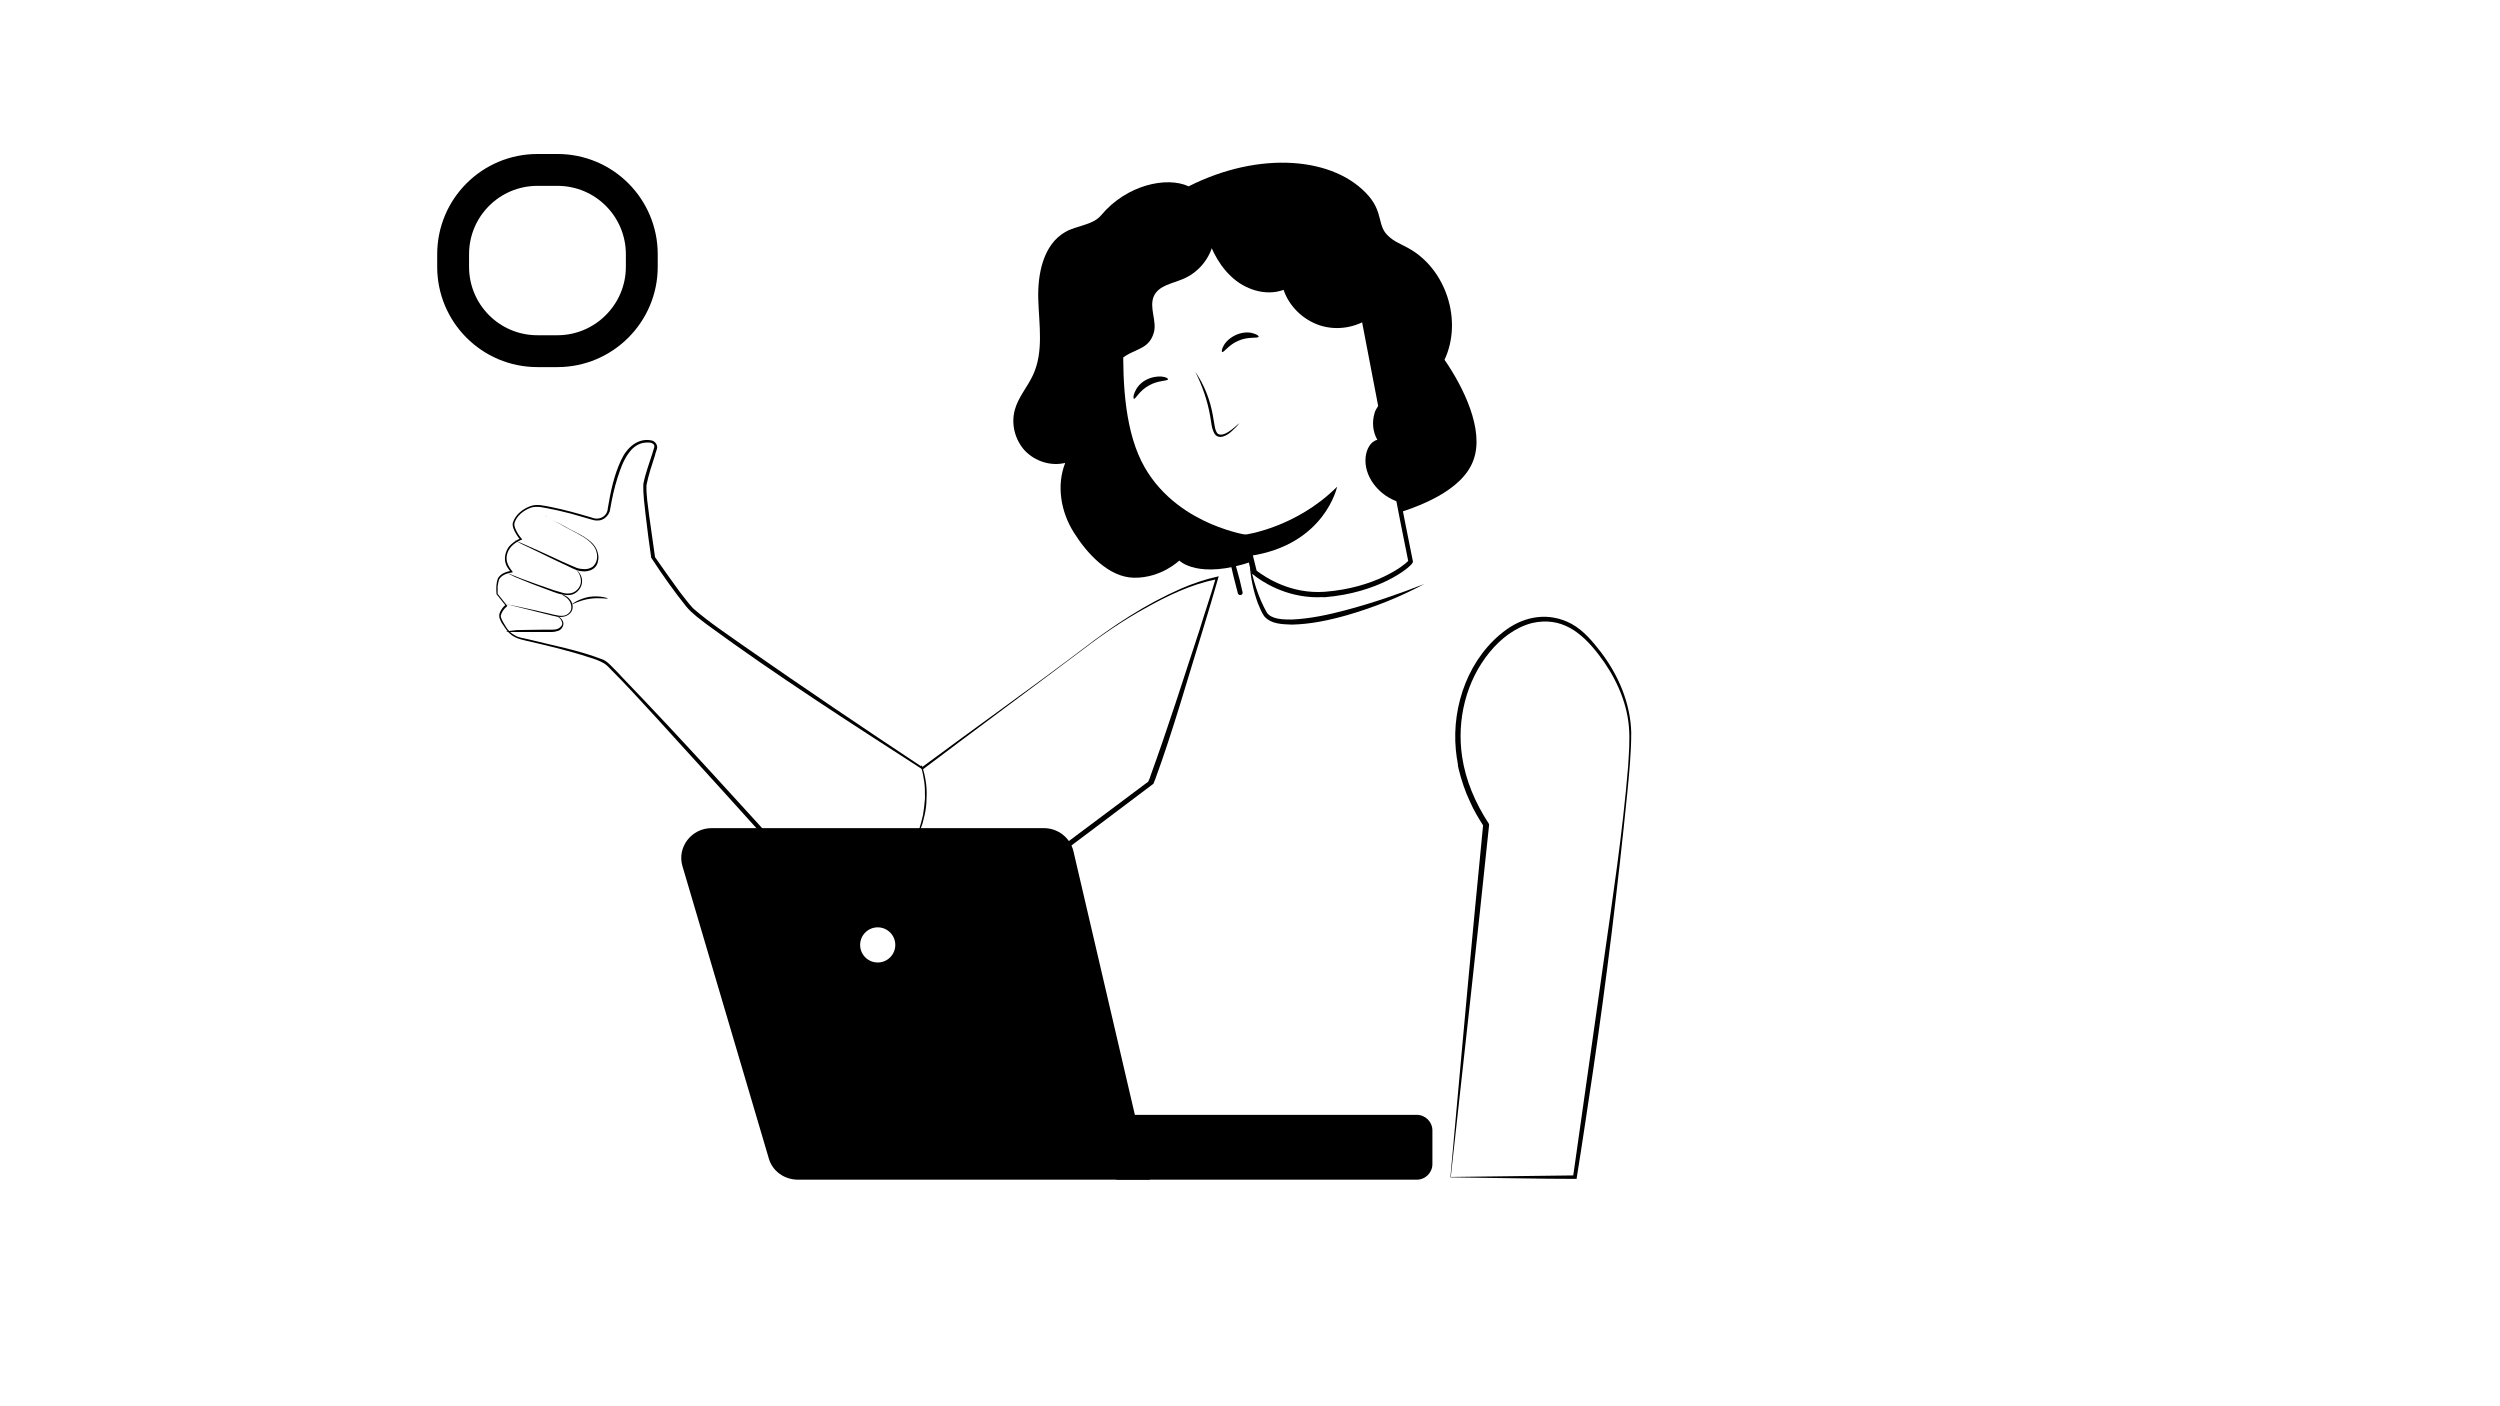 <svg width="640" height="360" viewBox="0 0 640 360" fill="none" 
xmlns="http://www.w3.org/2000/svg" 
xmlns:xlink="http://www.w3.org/1999/xlink">
<defs>
<ref id="colorOne" param="c1" default="#242C4F" />
<ref id="colorTwo" param="c2" default="#9296A7"/>
</defs>
<path d="M312.199 144.501L311.099 140.301C295.499 140.801 280.999 131.801 275.799 117.001C269.299 98.501 279.799 77.901 299.299 71.001C313.599 66.001 328.699 69.601 338.299 79.201L339.399 76.901L340.099 81.101C342.799 84.201 344.999 87.901 346.499 92.101C349.399 100.401 348.899 109.101 345.699 116.801L347.699 129.701" fill="white"/>
<path d="M312.797 134.7C312.797 134.7 324.897 133.1 333.797 123.9C333.797 123.9 331.697 136.1 314.997 139.8L312.797 134.7Z" fill="black"/>
<path d="M336.894 109.5C336.894 109.5 337.094 109.6 337.494 109.7C337.794 109.8 338.394 109.8 338.894 109.4C339.994 108.7 340.594 106.7 340.194 104.7C339.994 103.7 339.594 102.8 339.094 102.1C338.594 101.4 337.994 100.9 337.394 100.9C336.794 100.9 336.494 101.3 336.394 101.7C336.294 102 336.394 102.2 336.394 102.3C336.394 102.3 336.094 102.2 336.094 101.7C336.094 101.5 336.194 101.2 336.394 100.9C336.594 100.6 336.994 100.4 337.394 100.4C338.294 100.3 339.194 100.9 339.794 101.7C340.394 102.5 340.894 103.5 341.094 104.6C341.494 106.8 340.794 109.1 339.294 109.9C338.594 110.3 337.894 110.2 337.494 110C336.994 109.8 336.894 109.5 336.894 109.5Z" fill="black"/>
<path d="M299.098 101.801C299.898 105.101 299.798 108.501 299.098 111.801C298.898 113.001 298.398 114.201 298.498 115.401C298.898 117.301 302.598 115.801 303.798 115.401C303.098 115.801 302.298 116.201 301.498 116.401C300.398 116.801 298.698 117.101 298.098 115.801C297.598 114.401 298.298 113.001 298.498 111.601C299.298 108.401 299.398 105.101 299.098 101.801Z" fill="url(#colorOne)"/>
<path d="M336.898 118.699C337.098 119.999 337.198 121.299 337.498 122.599C337.698 123.699 338.198 125.299 338.598 126.399C340.898 133.999 342.998 141.699 344.398 149.499C341.698 141.999 339.598 134.399 337.698 126.699C337.198 124.599 336.798 122.399 336.898 120.299C336.898 119.899 336.898 119.099 336.898 118.699Z" fill="black"/>
<path d="M340.897 78.5C335.697 67.7 325.197 58.7 312.797 58.3C297.997 57.6 285.897 68.6 281.697 82.2C278.197 93.3 279.397 106.6 283.897 117.2C288.197 127 296.297 134.1 307.397 134.5C308.097 134.6 309.197 134.5 309.997 134.5C312.597 134.4 315.197 134.1 317.797 133.8C321.197 133.3 324.697 132.5 327.697 130.8L327.797 130.9C322.997 134.1 316.997 134.6 311.397 135.3L310.097 135.4C309.597 135.4 308.597 135.5 308.097 135.5C293.997 135.5 284.897 125.6 281.097 112.7C278.197 102.6 277.897 91.4 281.497 81.5C287.697 64.1 304.997 51.9 323.297 59.7C329.797 62.5 335.197 67.7 338.697 73.8C339.597 75.3 340.397 76.9 341.097 78.5H340.897Z" fill="black"/>
<path d="M285.599 102.702C285.899 102.902 287.099 101.302 289.299 100.702C291.499 100.002 293.399 100.702 293.599 100.402C293.699 100.202 293.299 99.802 292.399 99.502C291.599 99.202 290.199 99.002 288.899 99.402C287.499 99.802 286.499 100.602 285.999 101.302C285.599 102.102 285.499 102.602 285.599 102.702Z" fill="black"/>
<path d="M307.302 96.901C307.602 97.101 308.802 95.501 311.002 94.901C313.202 94.201 315.102 94.901 315.302 94.601C315.402 94.401 315.002 94.001 314.102 93.701C313.302 93.401 311.902 93.201 310.602 93.601C309.202 94.001 308.202 94.801 307.702 95.501C307.302 96.301 307.202 96.901 307.302 96.901Z" fill="black"/>
<path d="M275.296 83.901C277.196 78.101 281.096 72.901 286.196 69.501L312.496 63.801L318.196 65.001C319.996 68.201 320.196 72.001 318.296 76.101C316.296 75.001 313.596 75.001 311.596 76.601C310.796 77.201 309.996 77.701 309.096 78.001C306.096 79.101 302.696 78.801 299.996 77.101C297.896 82.001 292.896 85.401 287.596 85.701C286.596 89.101 285.596 92.601 283.796 95.601C281.996 98.601 279.096 101.201 275.696 102.001C273.496 96.201 273.396 89.801 275.296 83.901Z" fill="black"/>
<path d="M316.895 151.901C315.395 146.301 314.095 140.601 313.195 134.801C313.695 136.201 314.095 137.601 314.595 139.001C315.895 143.201 317.195 147.301 318.095 151.601C318.295 152.401 317.095 152.601 316.895 151.901Z" fill="black"/>
<path d="M521.5 79.6H214V301.7H521.5V79.6Z" fill="url(#colorTwo)"/>
<path d="M277.196 166.3L236.196 196.7C236.196 196.7 180.796 160.4 176.696 155.6C172.596 150.8 167.196 142.6 167.196 142.6C167.196 142.6 164.696 126.2 164.996 123.9C165.296 122 166.896 117.2 167.796 114.8C168.096 114 167.596 113.1 166.696 112.9C164.896 112.6 161.896 112.9 159.596 117.3C157.496 121.3 156.396 126.7 155.796 130.3C155.496 132.2 153.696 133.3 151.896 132.8C147.396 131.4 140.896 129.8 137.896 129.4C135.196 129.1 132.096 131.7 131.496 133.6C131.096 135.1 133.296 137.9 133.296 137.9C133.296 137.9 130.896 138.8 130.096 140.5C129.996 140.7 129.896 140.9 129.796 141.2C129.196 142.6 129.396 144.2 130.296 145.4L130.896 146.2C130.896 146.2 127.996 146.7 127.496 148.3C126.996 149.9 127.196 151.9 127.196 151.9L129.596 154.9C129.596 154.9 128.296 155.9 127.996 157.4C127.796 158.2 128.896 159.8 129.796 161.1C130.696 162.3 131.996 163.1 133.396 163.4C138.696 164.6 152.296 167.8 154.896 169.5C158.096 171.6 203.596 222.1 203.596 222.1C224.896 241.4 229.696 242.6 264.996 222.5L294.696 200.3C296.796 196.2 310.096 153.4 310.796 150.6C311.096 149.7 311.296 148.8 311.596 147.9C300.596 150 286.696 158.9 277.196 166.3Z" fill="white"/>
<path d="M277.199 166.3C265.799 174.9 247.699 188.3 236.199 197C217.599 185 198.899 173 180.999 159.9C179.199 158.5 177.199 157.1 175.699 155.3C172.499 151.3 169.599 147.2 166.799 142.9L166.699 142.8V142.7C166.199 139.2 165.699 135.6 165.299 132C164.999 129.3 164.599 126.6 164.699 123.9C165.199 121.2 166.199 118.7 166.999 116.1L167.399 114.8C167.399 114.7 167.499 114.6 167.499 114.5C167.599 114.1 167.399 113.7 166.999 113.5C166.499 113.2 165.799 113.3 165.299 113.3C163.599 113.4 162.099 114.4 161.099 115.8C159.999 117.2 159.299 118.8 158.699 120.5C157.799 123 157.099 125.6 156.599 128.2C156.399 129.1 156.299 130 156.099 130.9C155.799 131.8 155.099 132.6 154.199 133C153.299 133.4 152.299 133.3 151.399 133C149.699 132.5 147.999 132 146.199 131.5C144.499 131.1 142.699 130.6 140.999 130.3C139.299 130 137.499 129.4 135.799 130C133.999 130.7 132.299 132 131.699 133.9C131.599 134.5 131.799 135.1 132.099 135.7C132.499 136.6 133.099 137.4 133.699 138.1C132.099 138.7 130.499 139.8 129.899 141.6C129.299 143.4 129.999 144.8 131.099 146.2L131.299 146.5C129.999 146.7 128.499 147.1 127.799 148.3C127.599 148.8 127.499 149.5 127.399 150.1C127.399 150.7 127.399 151.4 127.399 152L127.299 151.9L129.699 154.9L129.899 155.1L129.699 155.3C128.999 155.9 128.399 156.7 128.199 157.6C128.199 157.7 128.199 157.7 128.199 157.8C128.399 158.8 129.099 159.7 129.599 160.6C130.199 161.5 130.899 162.2 131.899 162.7C132.699 163.2 134.099 163.4 134.999 163.6C141.399 165.2 147.999 166.4 154.199 168.8C155.299 169.2 156.099 170.1 156.899 170.9C157.699 171.7 158.499 172.5 159.199 173.3C174.499 189.2 189.199 205.5 203.999 221.8C209.999 227 216.899 233.9 224.999 236C227.699 236.6 230.499 236.6 233.299 236.2C238.899 235.2 244.199 232.8 249.299 230.3C254.499 227.7 259.499 224.9 264.499 222.1C264.199 222.4 294.199 199.9 294.099 200L293.899 200.2C294.099 199.7 294.399 199.2 294.499 198.7C298.999 186.3 302.999 173.7 307.099 161.2C308.199 157.5 310.199 151.7 311.199 148.1L311.399 148.3C304.899 149.6 298.899 152.5 293.199 155.7C287.899 158.6 282.399 162.3 277.199 166.3ZM277.099 166.2C284.899 160.2 293.199 154.7 302.299 150.7C305.299 149.4 308.499 148.3 311.699 147.6L311.999 147.5C310.699 152 309.399 156.5 307.999 161C304.099 173.5 300.199 187.4 295.699 199.6C295.599 199.9 295.399 200.2 295.299 200.6L295.199 200.7C295.099 200.8 265.599 223 265.499 223C260.499 225.9 255.399 228.7 250.199 231.3C244.999 233.9 239.599 236.3 233.799 237.4C227.699 238.6 221.899 237 216.799 233.6C211.899 230.4 207.599 226.5 203.199 222.6C192.699 210.9 178.099 194.8 167.699 183.4C163.999 179.4 160.299 175.3 156.399 171.4C155.799 170.8 155.299 170.2 154.599 169.8C153.399 169.1 152.199 168.7 150.899 168.3C145.699 166.6 140.299 165.3 134.999 164.1L133.399 163.7C132.299 163.4 131.199 162.9 130.399 162.1C129.599 161.3 128.999 160.3 128.399 159.4C127.699 158.1 127.499 157.4 128.399 156C128.699 155.5 129.099 155.1 129.599 154.7L129.499 155.1L127.099 152.1V152C126.999 150.6 126.999 149.2 127.499 148C128.199 146.8 129.699 146.3 130.999 146.1L130.799 146.5C130.499 146.1 130.299 145.8 129.999 145.4C128.899 143.8 129.099 141.8 130.099 140.2C130.899 139.1 132.099 138.3 133.299 137.8L133.199 138.2C132.599 137.5 132.099 136.7 131.699 135.9C131.399 135.3 131.099 134.5 131.299 133.8C131.899 131.8 133.799 130.3 135.699 129.6C137.499 128.9 139.299 129.5 141.099 129.8C144.599 130.5 148.099 131.5 151.499 132.5C153.399 133.3 155.499 132.2 155.599 130.1C156.299 125.9 157.199 121.6 158.999 117.8C160.399 114.7 163.299 111.9 166.999 112.8C167.799 113.1 168.399 114 168.199 114.8C168.199 115 167.699 116.2 167.699 116.5C166.899 119 165.999 121.6 165.499 124.2C165.399 126.8 165.899 129.5 166.199 132.1C166.699 135.6 167.199 139.2 167.699 142.7L167.599 142.5C169.699 145.5 171.799 148.5 173.999 151.5C175.099 152.9 176.199 154.4 177.399 155.7C181.499 159.3 186.099 162.3 190.599 165.5C205.499 175.9 221.199 186.5 236.299 196.5H235.899C247.599 187.8 265.799 174.8 277.099 166.2Z" fill="black"/>
<path d="M131.898 138.399C131.898 138.399 131.998 138.499 132.298 138.599C132.598 138.799 132.998 138.899 133.398 139.199C134.398 139.699 135.898 140.399 137.598 141.199C139.398 142.099 141.498 143.099 143.798 144.199C144.998 144.699 146.198 145.399 147.498 145.899C148.798 146.399 150.598 146.499 151.898 145.599C152.598 145.099 152.998 144.399 153.098 143.599C153.298 142.799 153.198 142.099 152.998 141.399C152.598 139.899 151.598 138.899 150.498 138.099C149.398 137.299 148.298 136.699 147.298 136.199C146.298 135.699 145.298 135.199 144.498 134.699C142.798 133.799 141.398 133.099 140.398 132.499C139.898 132.299 139.598 132.099 139.298 131.899C139.598 132.099 139.998 132.299 140.398 132.499C141.398 133.099 142.798 133.799 144.498 134.799C145.398 135.299 146.298 135.799 147.298 136.299C148.298 136.899 149.398 137.399 150.398 138.199C151.398 138.999 152.398 139.999 152.698 141.299C153.098 142.599 152.798 144.199 151.698 145.099C151.098 145.499 150.398 145.699 149.698 145.699C148.998 145.699 148.298 145.599 147.698 145.399C146.398 144.899 145.198 144.299 143.998 143.799C141.598 142.699 139.498 141.699 137.698 140.899C135.898 140.099 134.498 139.499 133.398 138.999C132.898 138.799 132.498 138.599 132.198 138.499C131.998 138.399 131.898 138.299 131.898 138.399Z" fill="black"/>
<path d="M129.898 146.698C129.898 146.698 130.198 146.898 130.798 147.198C131.398 147.498 132.198 147.898 133.298 148.298C135.398 149.198 138.298 150.298 141.598 151.498C142.398 151.798 143.198 152.098 144.098 152.198C144.898 152.398 145.798 152.398 146.498 152.198C147.998 151.698 148.898 150.298 148.998 149.098C149.098 147.898 148.598 146.998 148.198 146.498C147.998 146.198 147.798 146.098 147.698 145.998C147.598 145.898 147.498 145.898 147.498 145.898C147.498 145.898 147.798 146.098 148.098 146.598C148.398 147.098 148.798 147.998 148.698 149.098C148.598 150.198 147.698 151.398 146.398 151.798C145.698 151.998 144.898 151.998 144.198 151.798C143.398 151.598 142.598 151.298 141.798 151.098C138.498 149.998 135.598 148.898 133.398 148.098C132.398 147.698 131.598 147.398 130.898 147.098C130.198 146.798 129.898 146.698 129.898 146.698Z" fill="black"/>
<path d="M129.297 154.5C129.297 154.5 129.597 154.6 130.197 154.8C130.897 155 131.697 155.2 132.597 155.4C134.597 155.9 137.497 156.6 140.597 157.4C141.397 157.6 142.097 157.8 142.897 157.9C143.697 158 144.497 157.9 145.097 157.6C145.797 157.3 146.297 156.7 146.497 156.1C146.697 155.5 146.597 154.8 146.397 154.3C145.997 153.3 145.197 152.7 144.697 152.5C144.197 152.2 143.897 152.1 143.797 152.2C143.797 152.2 144.097 152.4 144.597 152.7C145.097 153 145.797 153.6 146.097 154.5C146.297 155 146.297 155.5 146.197 156.1C145.997 156.6 145.597 157.1 144.997 157.4C144.397 157.7 143.697 157.7 142.997 157.6C142.297 157.5 141.497 157.3 140.697 157.1C137.597 156.4 134.697 155.7 132.697 155.3C131.697 155.1 130.897 154.9 130.297 154.8C129.697 154.6 129.297 154.5 129.297 154.5Z" fill="black"/>
<path d="M129.594 161.7C129.594 161.8 130.594 161.8 132.294 161.8C133.994 161.8 136.294 161.8 138.794 161.8C139.394 161.8 140.094 161.8 140.694 161.8C141.294 161.8 141.894 161.8 142.494 161.6C143.094 161.5 143.594 161.2 143.894 160.7C144.194 160.3 144.294 159.7 144.194 159.3C143.894 158.4 143.294 158 142.894 157.8C142.494 157.6 142.194 157.6 142.194 157.6C142.194 157.6 142.494 157.7 142.794 157.9C143.194 158.1 143.694 158.6 143.894 159.3C143.994 159.7 143.894 160.1 143.594 160.4C143.294 160.7 142.894 161 142.394 161.1C141.894 161.2 141.294 161.2 140.694 161.2C140.094 161.2 139.494 161.2 138.794 161.2C136.294 161.2 133.894 161.3 132.294 161.3C130.694 161.5 129.594 161.6 129.594 161.7Z" fill="black"/>
<path d="M146.398 154.7C146.498 154.8 148.298 153.7 150.898 153.3C153.498 152.9 155.598 153.4 155.598 153.2C155.598 153.1 153.498 152.4 150.798 152.8C148.198 153.3 146.398 154.6 146.398 154.7Z" fill="black"/>
<path d="M236.995 200C236.795 198.7 236.495 197.5 236.195 196.5C236.095 196.3 236.095 196.1 235.995 196C235.895 196 235.795 196 235.695 196.1C235.795 196.3 235.795 196.5 235.895 196.7C236.195 197.7 236.395 198.8 236.595 200.1C236.795 201.4 236.795 202.8 236.795 204.4C236.695 205.9 236.495 207.3 236.295 208.6C235.995 209.9 235.695 211 235.395 212C234.695 213.9 234.195 215 234.195 215C234.195 215 234.395 214.8 234.695 214.3C234.995 213.8 235.295 213.1 235.695 212.1C236.095 211.2 236.395 210 236.695 208.7C236.995 207.4 237.195 205.9 237.195 204.4C237.295 202.7 237.195 201.3 236.995 200Z" fill="black"/>
<path d="M289.497 239.3C283.297 231.8 280.597 221.5 282.497 211.9C284.397 202.3 290.697 193.7 299.297 189.1" fill="url(#colorOne)"/>
<path d="M355.196 132.101C363.196 129.901 374.396 125.601 377.196 117.801C380.096 110.001 374.496 98.9 369.796 92.1C374.496 82.1 370.196 68.8 360.496 63.501C358.696 62.501 356.796 61.8 355.396 60.401C352.596 57.901 354.096 54.6 350.496 50.3C341.696 40.001 322.296 38.6 304.296 47.7C298.696 45.1 288.396 47.3 281.896 55.1C279.696 57.7 275.596 57.7 272.696 59.401C267.096 62.6 265.596 70.1 265.796 76.6C265.996 83.1 267.196 90.001 264.496 95.9C263.096 99.001 260.696 101.601 259.796 104.901C258.796 108.501 259.796 112.601 262.396 115.401C264.996 118.101 268.996 119.401 272.696 118.501C270.396 124.301 271.596 131.101 274.896 136.301C278.196 141.601 283.796 147.801 290.296 147.901C297.296 148.001 301.896 143.501 301.896 143.501C301.896 143.501 306.696 148.501 320.696 143.701C342.696 136.301 354.296 141.401 355.196 132.101Z" fill="black"/>
<path d="M344.999 60.5C344.199 57.1 340.899 54.8 337.499 55.3L300.399 55.1C288.899 56.7 287.399 72.1 286.999 83.7C286.599 95.5 286.999 107.5 290.699 116.5C298.299 134.5 318.899 137.5 318.899 137.5C318.899 137.4 319.499 140 321.199 146.4C322.999 147.8 329.799 152.8 339.199 152C353.299 150.9 360.799 144.4 361.199 143.6C355.999 118.1 350.199 86.1 344.999 60.5Z" fill="white"/>
<path d="M337.299 152.9C329.099 152.9 323 148.9 320.7 147L320.5 146.9L320.4 146.7C319.2 141.9 318.5 139.3 318.2 138.3C316.8 138 312.4 137.1 307.2 134.5C301.5 131.7 293.899 126.4 289.899 116.9C285.799 107.2 285.7 94.1 286.1 83.8C286.3 77.9 286.8 71.2 288.7 65.5C290.9 58.9 294.8 55.2 300.1 54.5L337.2 54.7C341.1 54.2 344.6 56.7 345.5 60.5C348.1 73.3 350.9 87.9 353.6 102.1C356.3 116.2 359.1 130.9 361.7 143.7V143.9L361.6 144.1C360.9 145.4 352.9 151.8 339 152.9C338.5 152.8 337.899 152.9 337.299 152.9ZM321.7 146.1C324.2 148 330.6 152.1 339.1 151.5C352 150.5 359.3 144.9 360.5 143.6C357.9 130.9 355.2 116.4 352.5 102.3C349.8 88.2 347 73.5 344.4 60.7C343.7 57.6 340.8 55.6 337.6 56L300.5 55.8C290.1 57.3 288.2 70.8 287.7 83.8C287.3 94 287.399 106.8 291.399 116.3C295.199 125.4 302.5 130.5 308 133.2C313.5 135.9 318.3 136.8 319 136.9C319.4 136.9 319.5 137.2 319.7 137.5V137.6C319.7 137.7 319.799 137.8 319.799 137.9C319.899 138.8 320.5 141.4 321.7 146.1Z" fill="black"/>
<path d="M318.602 136.9C318.602 136.9 331.702 135.2 342.302 124.6C342.302 124.6 339.202 139.4 320.102 142.3L318.602 136.9Z" fill="black"/>
<path d="M308.698 51.899C310.798 55.099 311.498 59.299 310.398 62.999C309.298 66.699 306.498 69.899 302.898 71.399C300.098 72.599 296.598 73.099 295.398 75.799C294.098 78.699 296.198 82.099 295.398 85.099C293.898 90.399 289.198 88.799 285.298 93.599C283.098 96.299 283.098 100.099 282.698 103.499C282.298 106.999 280.998 110.899 277.598 111.899C276.098 109.299 274.598 106.599 273.798 103.699C272.998 100.799 272.798 97.599 273.998 94.899C274.698 93.399 275.698 91.999 276.198 90.499C277.298 87.099 275.698 83.499 275.398 79.999C274.998 75.399 276.998 70.699 280.598 67.799C283.598 65.399 287.398 64.199 289.998 61.399C291.898 59.299 292.898 56.499 294.898 54.599C298.798 50.799 305.198 51.199 310.498 52.299" fill="black"/>
<path d="M350.799 81.3C347.099 83.9 342.199 84.7 337.899 83.3C333.599 81.9 329.999 78.4 328.599 74.2C323.999 75.9 318.599 74.1 315.099 70.7C311.499 67.3 309.499 62.6 308.199 57.9C307.899 56.8 307.599 55.6 307.799 54.5C308.399 52.1 311.099 50.9 313.499 50.1C319.599 48.1 325.899 46.1 332.299 46.7C338.699 47.3 345.199 51.3 346.799 57.5C347.599 60.5 347.199 64 349.099 66.5C350.499 68.4 352.999 69.3 354.099 71.4C354.999 73 354.799 74.9 354.199 76.6C353.499 78.3 352.399 79.7 351.299 81.1" fill="black"/>
<path d="M356.901 101C354.801 102 352.601 103.4 351.901 105.7C351.201 108 351.401 110.5 352.601 112.6C350.801 113 349.801 115.1 349.601 117C349.101 121.8 352.701 126.4 357.201 128.2C358.801 128.8 360.601 129.1 362.101 128.4C363.501 127.7 364.501 126.3 365.301 125C366.601 122.8 367.901 120.5 368.601 118.1C369.301 115.6 369.401 112.9 368.501 110.5C367.601 108.2 365.901 106.4 363.901 105C361.801 103.7 359.201 101.8 356.901 101Z" fill="black"/>
<path d="M353.176 99.673C359.525 96.321 361.599 87.783 357.808 80.604C354.018 73.425 345.798 70.322 339.449 73.674C333.1 77.027 331.026 85.564 334.817 92.743C338.607 99.923 346.827 103.025 353.176 99.673Z" fill="url(#colorOne)"/>
<path d="M301.195 48.601C306.495 47.801 311.495 48.201 316.095 50.001C330.895 55.701 339.895 77.901 339.995 78.001L346.695 79.401L350.195 79.001C349.895 78.201 338.295 51.401 321.995 43.301C314.795 43.801 307.695 45.701 301.195 48.601Z" fill="url(#colorOne)"/>
<path d="M306 95.201C308.3 98.501 309.8 102.401 310.5 106.401C310.7 107.401 310.8 108.401 311 109.301C311.1 109.901 311.3 110.401 311.6 110.901C313.1 112.301 316.1 109.301 317.3 108.301C316.7 109.101 316 109.801 315.2 110.501C314.1 111.501 312 112.701 310.9 111.001C310.1 109.601 310.1 108.001 309.8 106.501C309.1 102.501 307.8 98.801 306 95.201Z" fill="black"/>
<path d="M290.295 102.101C290.695 102.201 291.695 100.001 294.095 98.701C296.495 97.301 298.895 97.601 298.995 97.101C299.095 96.901 298.495 96.501 297.395 96.401C296.295 96.301 294.795 96.501 293.295 97.301C291.795 98.101 290.895 99.401 290.495 100.401C290.095 101.301 290.095 102.001 290.295 102.101Z" fill="black"/>
<path d="M312.901 90.1C313.301 90.3 314.601 88.2 317.101 87.2C319.601 86.1 322.001 86.7 322.201 86.2C322.301 86 321.801 85.6 320.701 85.3C319.701 85 318.101 85 316.501 85.7C314.901 86.4 313.801 87.5 313.301 88.4C312.701 89.4 312.701 90.1 312.901 90.1Z" fill="black"/>
<path d="M270.102 301.401H380.302C377.602 295.301 374.502 289.901 375.302 289.901L389.002 218.101C388.402 214.201 377.702 195.001 376.802 191.001C372.902 175.501 380.702 165.001 384.202 162.801C399.402 153.301 401.702 164.301 405.802 161.901C396.702 156.301 390.602 154.301 378.302 150.901C364.602 146.801 350.702 150.801 350.702 150.801C329.302 150.501 331.402 145.701 320.002 146.201C316.902 146.301 306.202 148.701 301.302 150.401C296.402 152.201 298.502 165.201 292.102 179.401C289.202 185.801 284.302 196.001 281.202 205.501C280.302 208.101 277.902 220.801 283.302 231.601C283.402 232.101 275.002 276.401 270.102 301.401Z" fill="url(#colorOne)"/>
<mask id="mask0_5761_15223" style="mask-type:luminance" maskUnits="userSpaceOnUse" x="269" y="145" width="136" height="157">
<path d="M269.102 301.5H379.302C376.602 295.4 373.502 290 374.302 290L388.002 218.2C387.402 214.3 376.702 195.1 375.802 191.1C371.902 175.6 379.702 165.1 383.202 162.9C398.402 153.4 400.702 164.4 404.802 162C395.702 156.4 389.602 154.4 377.302 151C363.602 146.9 355.502 146.2 355.502 146.2C334.102 145.9 332.902 144.7 321.402 145.3C318.302 145.4 305.202 148.8 300.202 150.6C295.202 152.4 297.402 165.4 291.002 179.6C288.102 186 283.202 196.2 280.102 205.7C279.202 208.3 276.802 221 282.202 231.8C282.402 232.3 273.902 276.6 269.102 301.5Z" fill="white"/>
</mask>
<g mask="url(#mask0_5761_15223)">
<g opacity="0.54">
<path d="M319.197 169.7C318.697 170.5 317.497 170.4 317.197 169.5C315.997 165.4 314.197 157.1 319.797 157.7C325.297 158.2 321.497 165.9 319.197 169.7ZM303.497 166.7C301.097 171.8 309.597 172.4 313.997 172.4C314.997 172.4 315.497 171.3 314.897 170.6C311.997 167.5 305.897 161.7 303.497 166.7ZM306.697 184.7C310.797 188.4 314.297 180.5 315.697 176.4C315.997 175.5 315.097 174.7 314.197 175.1C310.297 176.9 302.597 181 306.697 184.7ZM324.997 186.7C329.897 183.9 323.497 178.4 320.097 175.8C319.297 175.2 318.197 175.9 318.297 176.8C318.697 181.1 320.097 189.5 324.997 186.7ZM333.097 170C332.097 164.6 324.597 169.1 321.097 171.6C320.297 172.2 320.497 173.4 321.497 173.6C325.597 174.3 334.097 175.4 333.097 170ZM335.797 201.1C330.397 202.5 334.997 209.6 337.597 213C338.197 213.7 339.397 213.4 339.597 212.5C340.297 208.1 341.197 199.6 335.797 201.1ZM323.597 215.2C323.097 220.8 331.397 218.3 335.497 216.8C336.397 216.5 336.497 215.2 335.697 214.8C331.897 212.9 324.097 209.7 323.597 215.2ZM332.997 230.7C338.197 232.7 338.697 224.2 338.597 219.9C338.597 218.9 337.397 218.5 336.697 219.2C333.597 222.2 327.897 228.7 332.997 230.7ZM350.997 226.1C354.697 221.8 346.697 218.9 342.497 217.8C341.597 217.5 340.797 218.5 341.197 219.4C343.097 223.2 347.397 230.4 350.997 226.1ZM352.697 207.8C349.797 203.1 344.397 209.9 341.897 213.5C341.297 214.3 341.997 215.3 342.897 215.2C347.197 214.5 355.597 212.5 352.697 207.8ZM311.197 213.8C306.197 211.4 304.997 219.9 304.697 224.2C304.597 225.2 305.697 225.7 306.497 225.1C309.897 222.3 316.097 216.2 311.197 213.8ZM292.897 216.9C288.897 220.9 296.597 224.4 300.597 225.9C301.497 226.2 302.397 225.3 301.997 224.5C300.497 220.5 296.897 212.9 292.897 216.9ZM289.697 235.1C292.197 240 298.197 233.7 300.897 230.3C301.497 229.6 300.997 228.5 299.997 228.5C295.697 228.9 287.197 230.2 289.697 235.1ZM305.997 243.2C311.497 242.2 307.497 234.8 305.197 231.2C304.697 230.4 303.497 230.6 303.197 231.6C302.097 235.8 300.397 244.2 305.997 243.2ZM319.297 230.1C320.197 224.6 311.797 226.3 307.597 227.5C306.697 227.8 306.497 229 307.297 229.5C310.797 231.7 318.297 235.6 319.297 230.1ZM366.797 171.2C361.997 168.5 360.197 176.9 359.697 181.1C359.597 182 360.597 182.7 361.397 182.1C364.897 179.6 371.597 174 366.797 171.2ZM348.397 173.1C344.197 176.9 351.597 180.9 355.497 182.6C356.397 183 357.297 182.1 356.997 181.2C355.697 177.2 352.597 169.4 348.397 173.1ZM343.997 191.1C346.197 196.2 352.497 190.3 355.497 187C356.197 186.3 355.697 185.2 354.697 185.2C350.397 185.3 341.797 186 343.997 191.1ZM359.597 200.3C365.197 199.7 361.697 192 359.597 188.3C359.097 187.5 357.897 187.6 357.597 188.5C356.197 192.6 353.997 200.9 359.597 200.3ZM373.697 188C374.997 182.5 366.497 183.7 362.197 184.6C361.297 184.8 360.997 186 361.697 186.6C365.197 189.1 372.397 193.5 373.697 188ZM342.397 142.2C338.497 143.1 341.597 148.2 343.297 150.7C343.697 151.2 344.597 151.1 344.697 150.4C345.397 147.3 346.297 141.3 342.397 142.2ZM333.297 151.9C332.797 155.9 338.797 154.4 341.797 153.4C342.497 153.2 342.597 152.3 341.997 152C339.297 150.5 333.797 147.9 333.297 151.9ZM339.597 163.3C343.197 164.9 343.797 158.8 343.897 155.7C343.897 155 343.097 154.7 342.597 155.1C340.197 157.2 335.897 161.7 339.597 163.3ZM352.497 160.5C355.197 157.5 349.597 155.2 346.697 154.3C346.097 154.1 345.397 154.8 345.697 155.4C346.997 158.2 349.797 163.5 352.497 160.5ZM354.297 147.5C352.397 144.1 348.297 148.8 346.397 151.3C345.997 151.9 346.397 152.6 347.097 152.5C350.197 152.1 356.197 150.9 354.297 147.5ZM373.897 204C369.997 203.3 370.797 209.4 371.497 212.3C371.597 213 372.497 213.1 372.897 212.5C374.697 210 377.797 204.6 373.897 204ZM361.797 209.7C359.797 213.2 365.897 214.1 368.997 214.3C369.697 214.3 370.097 213.6 369.697 213C367.797 210.7 363.797 206.2 361.797 209.7ZM363.297 222.7C365.997 225.5 368.897 220.1 370.097 217.2C370.397 216.6 369.797 215.9 369.097 216.2C366.197 217.3 360.497 219.9 363.297 222.7ZM376.197 225C379.797 223.2 375.597 219 373.297 217C372.797 216.6 371.997 217 371.997 217.6C371.997 220.7 372.497 226.8 376.197 225ZM382.697 213.4C382.197 209.5 376.697 212.3 373.997 214C373.397 214.4 373.497 215.2 374.197 215.4C377.197 216.2 383.197 217.4 382.697 213.4ZM286.697 184.4C283.097 186.3 287.597 190.4 289.997 192.2C290.497 192.6 291.297 192.2 291.297 191.5C291.097 188.5 290.197 182.5 286.697 184.4ZM280.597 196.3C281.197 200.2 286.597 197.1 289.197 195.3C289.797 194.9 289.597 194 288.997 193.9C285.997 193.2 279.997 192.4 280.597 196.3ZM289.897 205.3C293.897 205.8 292.697 199.8 291.897 196.9C291.697 196.2 290.797 196.1 290.497 196.7C288.897 199.3 285.997 204.8 289.897 205.3ZM301.697 199C303.497 195.4 297.397 194.8 294.297 194.7C293.597 194.7 293.197 195.5 293.697 196C295.697 198.3 299.897 202.6 301.697 199ZM299.697 186.1C296.897 183.4 294.197 189 293.097 191.9C292.897 192.5 293.497 193.1 294.097 192.9C296.997 191.6 302.497 188.8 299.697 186.1ZM344.797 233.2C341.197 235.1 345.697 239.2 348.097 241C348.597 241.4 349.397 241 349.397 240.3C349.197 237.3 348.297 231.3 344.797 233.2ZM338.797 245C339.397 248.9 344.797 245.8 347.397 244C347.997 243.6 347.797 242.7 347.197 242.6C344.097 242 338.097 241.1 338.797 245ZM347.997 254.1C351.997 254.6 350.797 248.6 349.997 245.7C349.797 245 348.897 244.9 348.597 245.5C346.997 248.1 344.097 253.6 347.997 254.1ZM359.797 247.8C361.597 244.2 355.497 243.6 352.397 243.5C351.697 243.5 351.297 244.3 351.797 244.8C353.797 247.1 357.997 251.4 359.797 247.8ZM357.797 234.9C354.997 232.2 352.297 237.8 351.197 240.7C350.997 241.3 351.597 241.9 352.197 241.7C355.097 240.4 360.597 237.6 357.797 234.9ZM320.997 194.5C318.897 193.6 318.497 197.2 318.397 199C318.397 199.4 318.897 199.6 319.197 199.3C320.597 198.1 323.197 195.4 320.997 194.5ZM313.297 196C311.697 197.8 314.997 199.1 316.697 199.7C317.097 199.8 317.397 199.4 317.297 199.1C316.597 197.5 314.997 194.3 313.297 196ZM312.197 203.8C313.297 205.8 315.797 203.1 316.897 201.6C317.097 201.3 316.897 200.8 316.497 200.9C314.697 201 311.097 201.7 312.197 203.8ZM319.297 206.9C321.597 206.4 319.797 203.3 318.797 201.9C318.597 201.6 318.097 201.7 317.997 202.1C317.497 203.9 316.897 207.4 319.297 206.9ZM324.697 201.2C324.997 198.9 321.497 199.7 319.697 200.3C319.297 200.4 319.197 200.9 319.597 201.1C321.097 202 324.397 203.5 324.697 201.2ZM321.097 138.8C318.997 137.9 318.597 141.5 318.497 143.3C318.497 143.7 318.997 143.9 319.297 143.6C320.597 142.4 323.197 139.7 321.097 138.8ZM313.397 140.3C311.797 142.1 315.097 143.4 316.797 144C317.197 144.1 317.497 143.7 317.397 143.4C316.697 141.8 314.997 138.6 313.397 140.3ZM312.297 148.1C313.397 150.1 315.897 147.4 316.997 145.9C317.197 145.6 316.997 145.1 316.597 145.2C314.697 145.3 311.197 146 312.297 148.1ZM319.297 151.2C321.597 150.7 319.797 147.6 318.797 146.2C318.597 145.9 318.097 146 317.997 146.4C317.497 148.2 316.997 151.7 319.297 151.2ZM324.697 145.5C324.997 143.2 321.497 144 319.697 144.6C319.297 144.7 319.197 145.2 319.597 145.4C321.197 146.3 324.397 147.9 324.697 145.5Z" fill="url(#colorTwo)"/>
</g>
<g opacity="0.54">
<path d="M390.295 141.8C385.295 139.4 384.095 147.9 383.795 152.2C383.695 153.2 384.795 153.7 385.595 153.1C388.995 150.2 395.195 144.2 390.295 141.8ZM371.995 144.9C367.995 148.9 375.695 152.4 379.695 153.9C380.595 154.2 381.495 153.3 381.095 152.5C379.595 148.5 375.995 140.9 371.995 144.9ZM368.795 163.1C371.295 168 377.295 161.7 379.995 158.3C380.595 157.6 380.095 156.5 379.095 156.5C374.795 156.8 366.295 158.2 368.795 163.1ZM385.095 171.2C390.595 170.2 386.595 162.8 384.295 159.2C383.795 158.4 382.595 158.6 382.295 159.6C381.195 163.7 379.495 172.2 385.095 171.2ZM398.295 158C399.195 152.5 390.795 154.2 386.595 155.4C385.695 155.7 385.495 156.9 386.295 157.4C389.895 159.6 397.395 163.5 398.295 158Z" fill="url(#colorTwo)"/>
</g>
<g opacity="0.54">
<path d="M328.1 242.4C326 241.5 325.6 245.1 325.5 246.9C325.5 247.3 326 247.5 326.3 247.2C327.7 246 330.3 243.4 328.1 242.4Z" fill="url(#colorTwo)"/>
</g>
<g opacity="0.54">
<path d="M320.403 244C318.803 245.8 322.103 247.1 323.803 247.7C324.203 247.8 324.503 247.4 324.403 247.1C323.703 245.4 322.103 242.2 320.403 244Z" fill="url(#colorTwo)"/>
</g>
<g opacity="0.54">
<path d="M319.299 251.7C320.399 253.7 322.899 251 323.999 249.5C324.199 249.2 323.999 248.7 323.599 248.8C321.799 249 318.199 249.7 319.299 251.7Z" fill="url(#colorTwo)"/>
</g>
<g opacity="0.54">
<path d="M326.403 254.899C328.703 254.399 326.903 251.299 325.903 249.899C325.703 249.599 325.203 249.699 325.103 250.099C324.603 251.799 324.003 255.399 326.403 254.899Z" fill="url(#colorTwo)"/>
</g>
<g opacity="0.54">
<path d="M331.8 249.2C332.1 246.9 328.6 247.7 326.8 248.3C326.4 248.4 326.3 248.9 326.7 249.1C328.2 250 331.5 251.5 331.8 249.2Z" fill="url(#colorTwo)"/>
</g>
<g opacity="0.54">
<path d="M285.299 280.899C284.799 281.699 283.599 281.6 283.299 280.7C282.099 276.6 280.299 268.299 285.899 268.899C291.499 269.499 287.599 277.099 285.299 280.899ZM269.599 277.999C267.199 283.099 275.699 283.7 280.099 283.7C281.099 283.7 281.599 282.599 280.999 281.899C278.099 278.699 271.999 272.899 269.599 277.999ZM272.799 295.899C276.899 299.599 280.399 291.699 281.799 287.599C282.099 286.699 281.199 285.899 280.299 286.299C276.399 288.099 268.799 292.199 272.799 295.899ZM291.099 297.899C295.999 295.099 289.599 289.599 286.199 286.999C285.399 286.399 284.299 287.099 284.399 287.999C284.799 292.299 286.199 300.699 291.099 297.899ZM299.199 281.2C298.199 275.8 290.699 280.299 287.199 282.799C286.399 283.399 286.599 284.599 287.599 284.799C291.699 285.599 300.199 286.6 299.199 281.2ZM332.899 282.499C328.099 279.799 326.299 288.199 325.799 292.399C325.699 293.299 326.699 293.999 327.499 293.399C330.999 290.799 337.699 285.199 332.899 282.499ZM314.499 284.399C310.299 288.199 317.699 292.199 321.599 293.899C322.499 294.299 323.399 293.399 323.099 292.499C321.799 288.499 318.699 280.599 314.499 284.399ZM310.099 302.299C312.299 307.399 318.599 301.5 321.599 298.2C322.299 297.5 321.799 296.399 320.799 296.399C316.499 296.499 307.899 297.199 310.099 302.299ZM325.699 311.499C331.299 310.899 327.799 303.199 325.699 299.499C325.199 298.699 323.999 298.8 323.699 299.7C322.299 303.8 320.099 312.099 325.699 311.499ZM339.799 299.2C341.099 293.7 332.599 294.899 328.299 295.799C327.399 295.999 327.099 297.199 327.799 297.799C331.299 300.299 338.499 304.7 339.799 299.2ZM308.499 253.399C304.599 254.299 307.699 259.399 309.399 261.899C309.799 262.399 310.699 262.3 310.799 261.6C311.499 258.6 312.399 252.499 308.499 253.399ZM299.399 263.1C298.899 267.1 304.899 265.6 307.899 264.6C308.599 264.4 308.699 263.5 308.099 263.2C305.399 261.7 299.899 259.2 299.399 263.1ZM305.699 274.499C309.299 276.099 309.899 269.999 309.999 266.899C309.999 266.199 309.199 265.899 308.699 266.299C306.399 268.399 301.999 272.899 305.699 274.499ZM318.599 271.7C321.299 268.7 315.699 266.399 312.799 265.499C312.199 265.299 311.499 266 311.799 266.6C313.099 269.4 315.899 274.7 318.599 271.7ZM320.399 258.7C318.499 255.3 314.399 259.999 312.499 262.499C312.099 263.099 312.499 263.8 313.199 263.7C316.299 263.3 322.299 262.1 320.399 258.7ZM287.199 249.999C285.099 249.099 284.699 252.699 284.599 254.499C284.599 254.899 285.099 255.099 285.399 254.799C286.699 253.599 289.299 250.899 287.199 249.999ZM279.499 251.6C277.899 253.4 281.199 254.699 282.899 255.299C283.299 255.399 283.599 254.999 283.499 254.699C282.799 252.999 281.099 249.8 279.499 251.6ZM278.399 259.299C279.499 261.299 281.999 258.6 283.099 257.1C283.299 256.8 283.099 256.299 282.699 256.399C280.899 256.599 277.299 257.199 278.399 259.299ZM285.399 262.499C287.699 261.999 285.899 258.899 284.899 257.499C284.699 257.199 284.199 257.3 284.099 257.7C283.599 259.4 283.099 262.999 285.399 262.499ZM290.799 256.7C291.099 254.4 287.599 255.199 285.799 255.799C285.399 255.899 285.299 256.4 285.699 256.6C287.299 257.5 290.499 259.1 290.799 256.7Z" fill="url(#colorTwo)"/>
</g>
<g opacity="0.54">
<path d="M333.101 273.301C333.501 275.601 336.701 273.901 338.301 272.901C338.601 272.701 338.501 272.201 338.201 272.101C336.301 271.701 332.701 271.001 333.101 273.301Z" fill="url(#colorTwo)"/>
</g>
<g opacity="0.54">
<path d="M338.698 278.802C341.098 279.202 340.298 275.602 339.798 273.902C339.698 273.502 339.198 273.402 338.898 273.802C337.998 275.302 336.298 278.402 338.698 278.802Z" fill="url(#colorTwo)"/>
</g>
<g opacity="0.54">
<path d="M345.699 275.403C346.699 273.303 343.099 272.903 341.299 272.803C340.899 272.803 340.699 273.203 340.899 273.503C342.099 274.803 344.599 277.403 345.699 275.403Z" fill="url(#colorTwo)"/>
</g>
<g opacity="0.54">
<path d="M344.404 267.803C342.704 266.203 341.204 269.403 340.504 271.103C340.404 271.503 340.704 271.803 341.104 271.703C342.804 271.003 346.104 269.403 344.404 267.803Z" fill="url(#colorTwo)"/>
</g>
<g opacity="0.54">
<path d="M336.6 266.502C334.5 267.602 337.2 270.002 338.6 271.202C338.9 271.502 339.4 271.202 339.4 270.802C339.2 269.002 338.7 265.402 336.6 266.502Z" fill="url(#colorTwo)"/>
</g>
<g opacity="0.54">
<path d="M363.503 246.902C363.903 252.402 371.903 249.102 375.703 247.202C376.603 246.802 376.503 245.502 375.503 245.202C371.503 243.702 363.103 241.402 363.503 246.902ZM375.403 261.002C380.903 262.402 380.003 254.002 379.303 249.802C379.103 248.902 377.903 248.602 377.303 249.302C374.703 252.602 369.903 259.602 375.403 261.002ZM392.703 254.602C395.703 250.002 387.203 248.002 382.903 247.402C381.903 247.302 381.303 248.302 381.803 249.102C384.303 252.502 389.803 259.202 392.703 254.602ZM391.503 236.402C387.803 232.102 383.503 239.402 381.503 243.202C381.103 244.002 381.903 245.002 382.803 244.702C387.103 243.602 395.203 240.702 391.503 236.402ZM373.503 231.702C368.303 233.702 374.003 240.102 377.203 243.102C377.903 243.802 379.103 243.302 379.103 242.402C379.103 238.102 378.703 229.702 373.503 231.702ZM353.203 283.402C356.103 286.202 358.703 280.702 359.703 277.802C359.903 277.202 359.303 276.602 358.603 276.802C355.803 277.902 350.203 280.602 353.203 283.402ZM366.403 285.402C370.003 283.602 365.403 279.502 362.903 277.502C362.403 277.102 361.603 277.502 361.603 278.202C361.803 281.202 362.803 287.202 366.403 285.402ZM372.203 273.802C371.503 269.902 366.103 272.802 363.503 274.502C362.903 274.902 363.103 275.702 363.803 275.902C366.803 276.702 373.003 277.702 372.203 273.802ZM362.703 264.702C358.703 264.102 360.003 270.002 360.803 273.002C361.003 273.702 361.903 273.802 362.203 273.202C363.803 270.602 366.703 265.202 362.703 264.702ZM350.903 270.502C349.203 274.002 355.303 274.802 358.403 274.902C359.103 274.902 359.503 274.102 359.003 273.602C357.003 271.402 352.603 267.002 350.903 270.502ZM386.603 222.602C388.303 226.202 392.703 222.102 394.803 219.902C395.303 219.402 394.903 218.602 394.203 218.602C391.103 218.502 384.903 219.002 386.603 222.602ZM398.103 229.302C402.103 228.902 399.403 223.402 397.903 220.802C397.603 220.202 396.703 220.302 396.503 220.902C395.503 223.802 394.103 229.602 398.103 229.302ZM408.003 220.802C408.803 217.002 402.703 217.702 399.603 218.202C398.903 218.302 398.703 219.202 399.303 219.602C401.903 221.402 407.203 224.602 408.003 220.802ZM402.703 208.802C399.203 206.802 398.103 212.702 397.703 215.702C397.603 216.402 398.403 216.802 399.003 216.402C401.503 214.702 406.203 210.902 402.703 208.802ZM389.403 209.902C386.403 212.502 391.903 215.502 394.703 216.702C395.303 217.002 396.003 216.402 395.803 215.802C394.803 212.902 392.403 207.302 389.403 209.902ZM362.403 302.902C362.803 305.202 366.003 303.502 367.603 302.502C367.903 302.302 367.803 301.802 367.503 301.702C365.603 301.202 362.003 300.602 362.403 302.902ZM368.003 308.402C370.403 308.802 369.603 305.202 369.103 303.502C369.003 303.102 368.503 303.002 368.203 303.402C367.303 304.902 365.603 308.002 368.003 308.402ZM375.003 304.902C376.003 302.802 372.403 302.402 370.603 302.302C370.203 302.302 370.003 302.702 370.203 303.002C371.403 304.402 374.003 307.002 375.003 304.902ZM373.703 297.402C372.003 295.802 370.503 299.002 369.803 300.702C369.703 301.102 370.003 301.402 370.403 301.302C372.103 300.502 375.403 299.002 373.703 297.402ZM365.903 296.102C363.803 297.202 366.503 299.602 367.903 300.802C368.203 301.102 368.703 300.802 368.703 300.402C368.603 298.602 368.003 295.002 365.903 296.102Z" fill="url(#colorTwo)"/>
</g>
</g>
<path d="M362.697 302H285.797V285.4H362.697C364.897 285.4 366.697 287.2 366.697 289.4V298C366.697 300.2 364.897 302 362.697 302Z" fill="black"/>
<path d="M294.397 302H204.297C200.797 302 197.697 299.8 196.797 296.5L174.697 221.7C173.297 216.9 176.997 212 182.197 212H267.197C270.897 212 273.997 214.5 274.797 217.9L294.397 302Z" fill="black"/>
<path d="M224.695 246.4C227.181 246.4 229.195 244.386 229.195 241.9C229.195 239.415 227.181 237.4 224.695 237.4C222.21 237.4 220.195 239.415 220.195 241.9C220.195 244.386 222.21 246.4 224.695 246.4Z" fill="white"/>
<path d="M371.297 301.401H403.197C407.897 270.001 417.697 202.501 417.397 187.901C417.097 173.901 406.497 162.801 402.897 160.701C399.597 158.701 396.597 158.501 394.397 158.601C380.297 159.301 363.197 185.301 380.397 211.101L371.297 301.401Z" fill="white"/>
<path d="M371.397 301.3C380.397 301.2 394.297 301 403.197 300.9L402.697 301.3L410.397 247.1C412.797 230.2 415.397 213.2 416.797 196.2C416.997 192.8 417.297 189.4 416.997 186C416.397 179.2 413.297 172.8 409.197 167.5C404.797 161.8 399.697 157.8 392.197 159.5C387.897 160.6 384.197 163.5 381.397 166.9C375.297 174.3 372.897 184.3 374.297 193.7C375.197 199.8 377.697 205.6 381.097 210.8L381.197 211V211.3C378.197 240.3 374.597 272.1 371.397 301.3ZM371.297 301.4C373.197 280.4 375.497 254.7 377.497 233.7C378.197 226.1 378.997 218.6 379.697 211L379.797 211.5C378.597 209.6 377.297 207.5 376.397 205.4C375.097 202.7 374.097 199.7 373.397 196.8C373.297 196.4 373.197 195.9 373.197 195.5C372.997 194.5 372.797 193.1 372.697 192C371.597 180.5 376.097 168.1 385.597 161.2C390.597 157.6 396.697 156.7 402.297 159.7C405.397 161.4 407.697 164.2 409.797 166.9C414.297 172.8 417.397 180 417.597 187.5C417.597 192.6 417.097 197.8 416.597 202.9C414.197 226.7 411.297 250.6 407.797 274.3C406.497 282.9 404.997 293.2 403.597 301.8C394.497 301.8 380.497 301.5 371.297 301.4Z" fill="black"/>
<path d="M319.898 144C320.198 146.1 320.798 152.3 320.998 152.8C322.798 160.2 328.698 164.9 343.098 164.3C354.998 163.8 366.198 151 366.098 150L361.198 136.9C357.398 139.5 348.498 143.3 337.498 145C331.598 146.1 322.998 145.5 319.898 144Z" fill="url(#colorOne)"/>
<path d="M319.898 144C320.798 148.5 322.098 152.9 324.298 156.8C325.498 158.6 328.598 158.6 330.698 158.6C335.298 158.4 339.998 157.4 344.498 156.2C351.298 154.4 357.998 152.1 364.598 149.5C358.298 152.9 351.698 155.5 344.798 157.5C340.198 158.8 335.498 159.8 330.698 159.9C328.298 159.8 325.298 159.8 323.598 157.7C322.898 156.7 322.498 155.5 321.998 154.4C320.798 151.1 320.098 147.6 319.898 144Z" fill="black"/>
<path d="M142.7 89.9H137.6C125.6 89.9 116 80.2 116 68.3V65.1C116 53.1 125.7 43.5 137.6 43.5H142.7C154.7 43.5 164.3 53.2 164.3 65.1V68.3C164.3 80.2 154.6 89.9 142.7 89.9Z" fill="white" stroke="black" stroke-width="8.157" stroke-miterlimit="10" stroke-linecap="round"/>
<path d="M136.901 85.1L121.701 74.2C120.501 73.4 120.201 71.7 121.101 70.5C121.901 69.3 123.601 69 124.801 69.9L135.501 77.6L155.101 47.3C155.901 46.1 157.501 45.7 158.701 46.5C159.901 47.3 160.301 48.9 159.501 50.1L136.901 85.1Z" fill="url(#colorOne)"/>
<script type="text/ecmascript" xlink:href="https://dev.w3.org/SVG/modules/ref/master/ref2.js"></script></svg>
